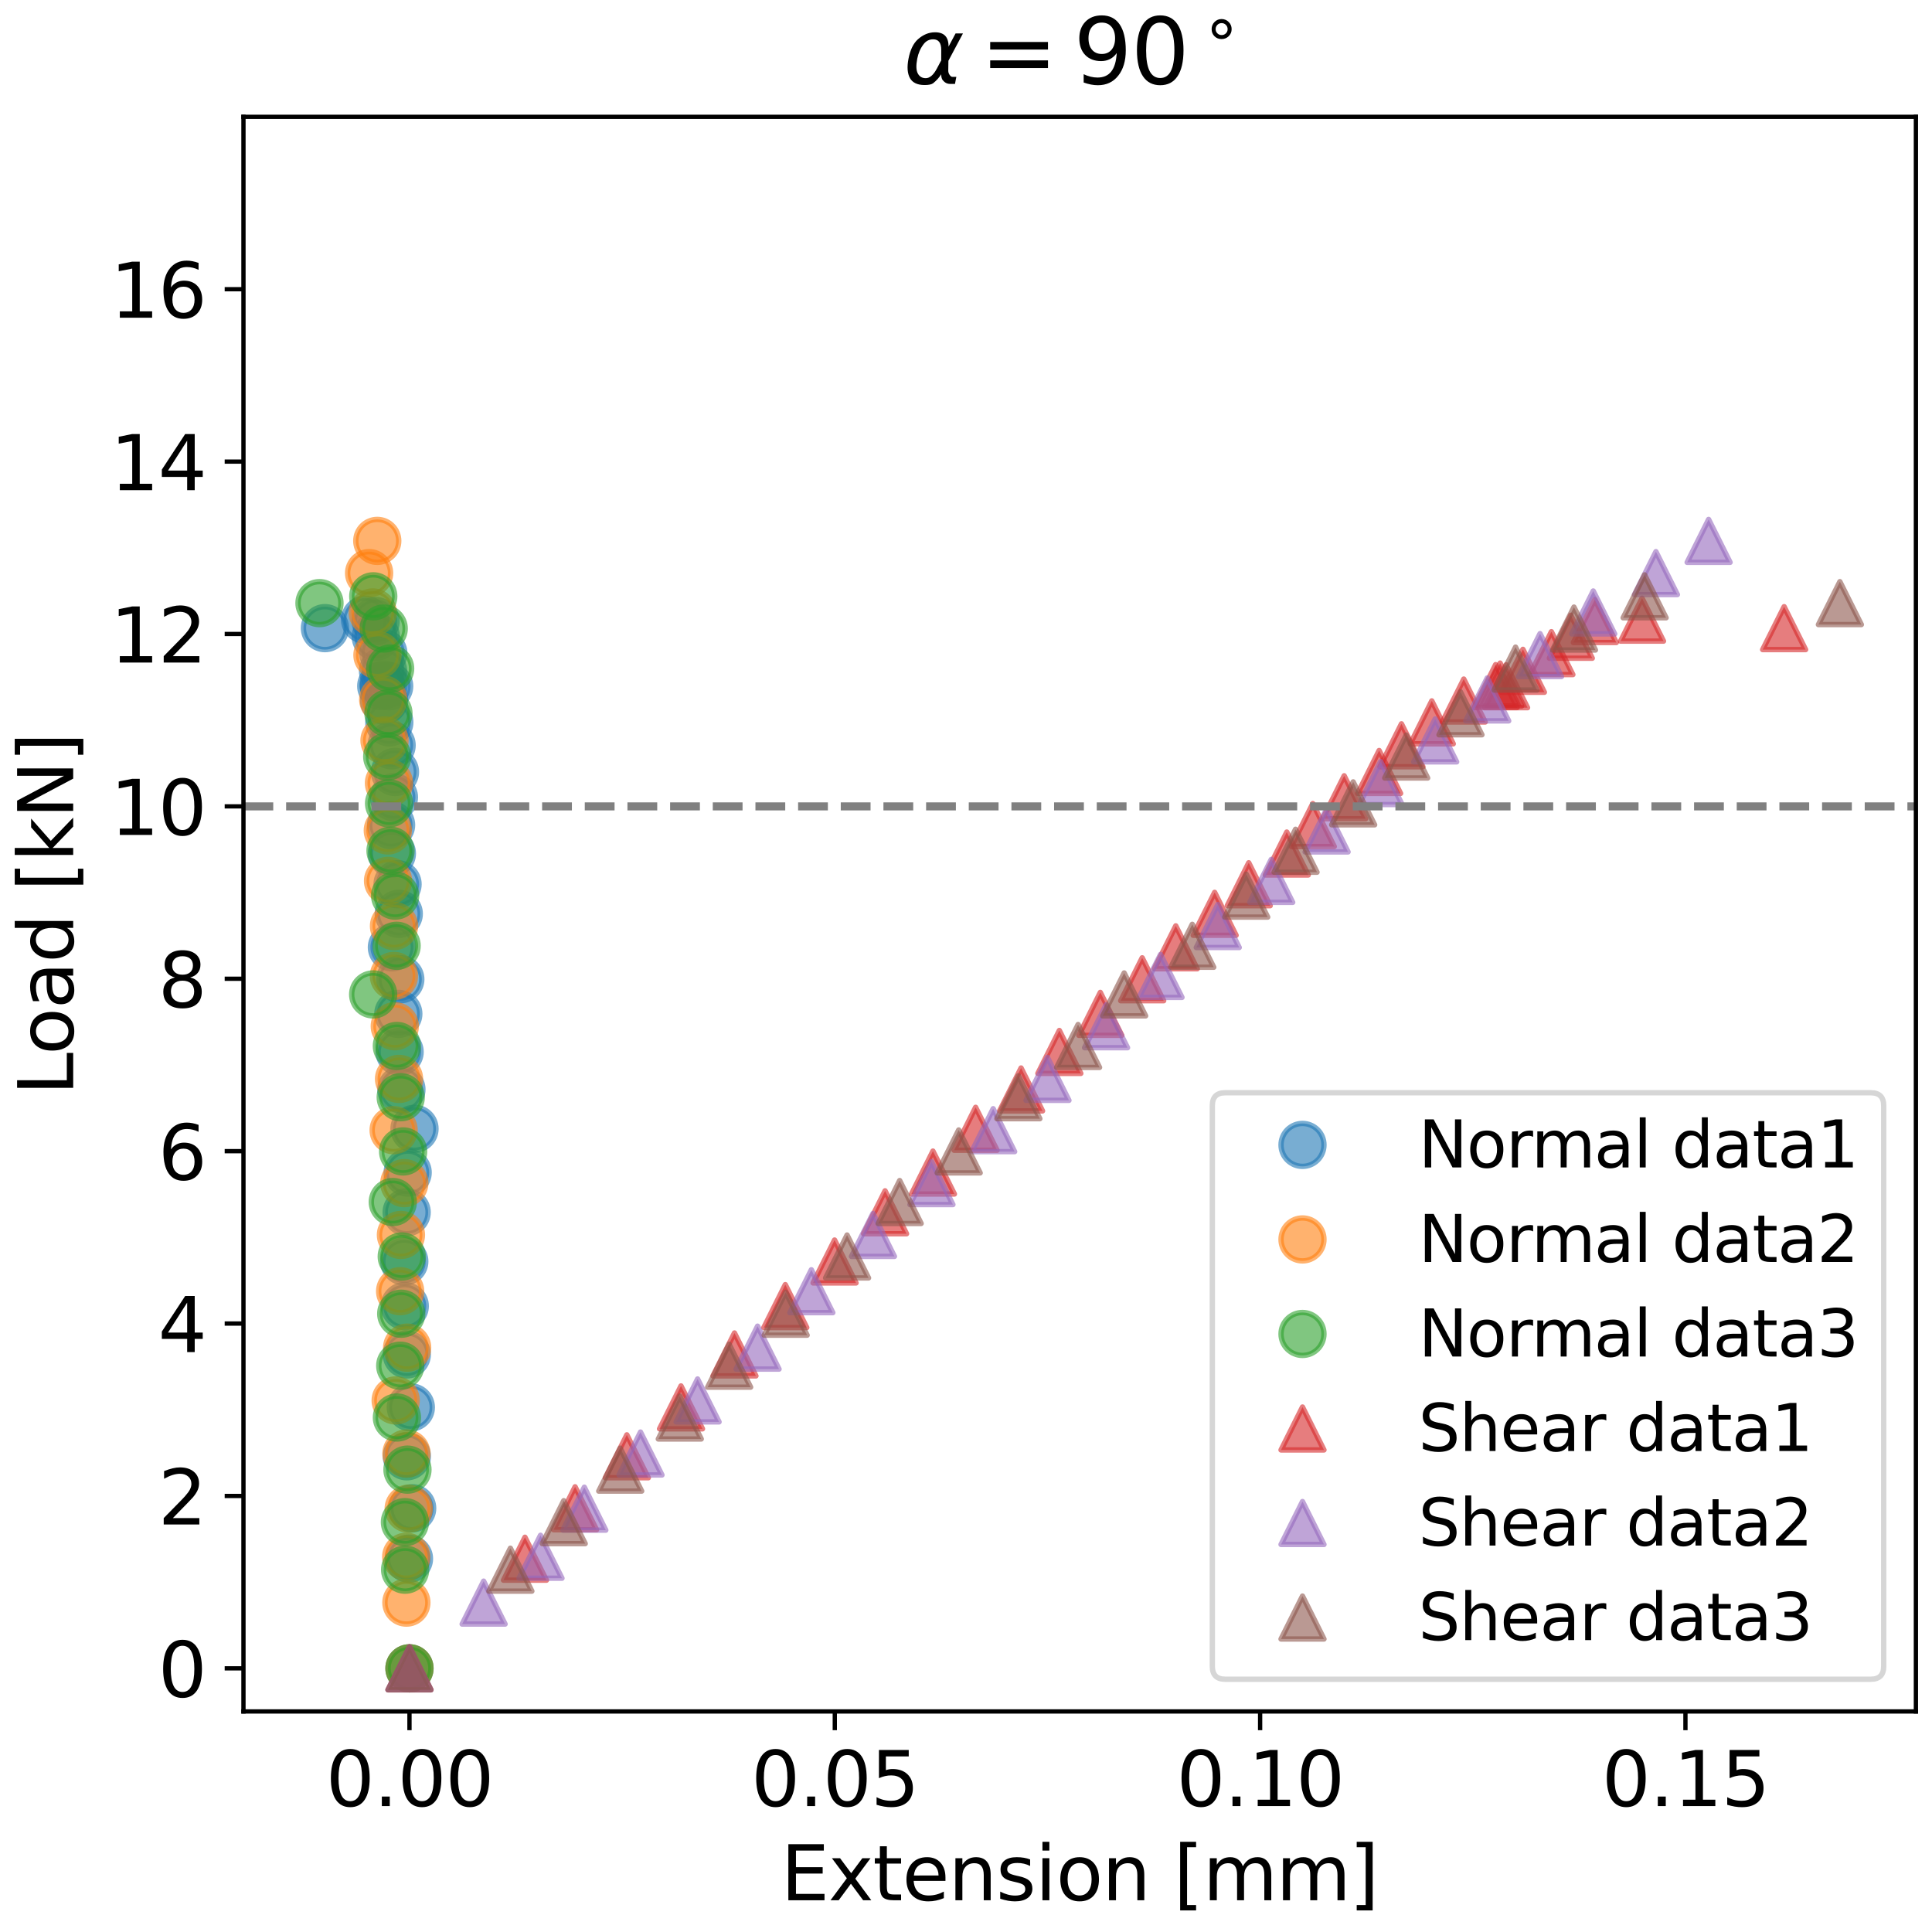 <?xml version="1.0" encoding="utf-8" standalone="no"?>
<!DOCTYPE svg PUBLIC "-//W3C//DTD SVG 1.1//EN"
  "http://www.w3.org/Graphics/SVG/1.1/DTD/svg11.dtd">
<svg xmlns:xlink="http://www.w3.org/1999/xlink" width="360pt" height="360pt" viewBox="0 0 360 360" xmlns="http://www.w3.org/2000/svg" version="1.1">
 <defs>
  <style type="text/css">*{stroke-linejoin: round; stroke-linecap: butt}</style>
 </defs>
 <g id="figure_1">
  <g id="patch_1">
   <path d="M 0 360 
L 360 360 
L 360 0 
L 0 0 
z
" style="fill: #ffffff"/>
  </g>
  <g id="axes_1">
   <g id="patch_2">
    <path d="M 45.365 318.901 
L 357 318.901 
L 357 21.766 
L 45.365 21.766 
z
" style="fill: #ffffff"/>
   </g>
   <g id="matplotlib.axis_1">
    <g id="xtick_1">
     <g id="line2d_1">
      <defs>
       <path id="md982a47e6c" d="M 0 0 
L 0 3.5 
" style="stroke: #000000; stroke-width: 0.8"/>
      </defs>
      <g>
       <use xlink:href="#md982a47e6c" x="76.299" y="318.901" style="stroke: #000000; stroke-width: 0.8"/>
      </g>
     </g>
     <g id="text_1">
      <!-- 0.00 -->
      <g transform="translate(60.713 336.539) scale(0.14 -0.14)">
       <defs>
        <path id="DejaVuSans-30" d="M 2034 4250 
Q 1547 4250 1301 3770 
Q 1056 3291 1056 2328 
Q 1056 1369 1301 889 
Q 1547 409 2034 409 
Q 2525 409 2770 889 
Q 3016 1369 3016 2328 
Q 3016 3291 2770 3770 
Q 2525 4250 2034 4250 
z
M 2034 4750 
Q 2819 4750 3233 4129 
Q 3647 3509 3647 2328 
Q 3647 1150 3233 529 
Q 2819 -91 2034 -91 
Q 1250 -91 836 529 
Q 422 1150 422 2328 
Q 422 3509 836 4129 
Q 1250 4750 2034 4750 
z
" transform="scale(0.016)"/>
        <path id="DejaVuSans-2e" d="M 684 794 
L 1344 794 
L 1344 0 
L 684 0 
L 684 794 
z
" transform="scale(0.016)"/>
       </defs>
       <use xlink:href="#DejaVuSans-30"/>
       <use xlink:href="#DejaVuSans-2e" x="63.623"/>
       <use xlink:href="#DejaVuSans-30" x="95.41"/>
       <use xlink:href="#DejaVuSans-30" x="159.033"/>
      </g>
     </g>
    </g>
    <g id="xtick_2">
     <g id="line2d_2">
      <g>
       <use xlink:href="#md982a47e6c" x="155.552" y="318.901" style="stroke: #000000; stroke-width: 0.8"/>
      </g>
     </g>
     <g id="text_2">
      <!-- 0.05 -->
      <g transform="translate(139.966 336.539) scale(0.14 -0.14)">
       <defs>
        <path id="DejaVuSans-35" d="M 691 4666 
L 3169 4666 
L 3169 4134 
L 1269 4134 
L 1269 2991 
Q 1406 3038 1543 3061 
Q 1681 3084 1819 3084 
Q 2600 3084 3056 2656 
Q 3513 2228 3513 1497 
Q 3513 744 3044 326 
Q 2575 -91 1722 -91 
Q 1428 -91 1123 -41 
Q 819 9 494 109 
L 494 744 
Q 775 591 1075 516 
Q 1375 441 1709 441 
Q 2250 441 2565 725 
Q 2881 1009 2881 1497 
Q 2881 1984 2565 2268 
Q 2250 2553 1709 2553 
Q 1456 2553 1204 2497 
Q 953 2441 691 2322 
L 691 4666 
z
" transform="scale(0.016)"/>
       </defs>
       <use xlink:href="#DejaVuSans-30"/>
       <use xlink:href="#DejaVuSans-2e" x="63.623"/>
       <use xlink:href="#DejaVuSans-30" x="95.41"/>
       <use xlink:href="#DejaVuSans-35" x="159.033"/>
      </g>
     </g>
    </g>
    <g id="xtick_3">
     <g id="line2d_3">
      <g>
       <use xlink:href="#md982a47e6c" x="234.805" y="318.901" style="stroke: #000000; stroke-width: 0.8"/>
      </g>
     </g>
     <g id="text_3">
      <!-- 0.10 -->
      <g transform="translate(219.219 336.539) scale(0.14 -0.14)">
       <defs>
        <path id="DejaVuSans-31" d="M 794 531 
L 1825 531 
L 1825 4091 
L 703 3866 
L 703 4441 
L 1819 4666 
L 2450 4666 
L 2450 531 
L 3481 531 
L 3481 0 
L 794 0 
L 794 531 
z
" transform="scale(0.016)"/>
       </defs>
       <use xlink:href="#DejaVuSans-30"/>
       <use xlink:href="#DejaVuSans-2e" x="63.623"/>
       <use xlink:href="#DejaVuSans-31" x="95.41"/>
       <use xlink:href="#DejaVuSans-30" x="159.033"/>
      </g>
     </g>
    </g>
    <g id="xtick_4">
     <g id="line2d_4">
      <g>
       <use xlink:href="#md982a47e6c" x="314.058" y="318.901" style="stroke: #000000; stroke-width: 0.8"/>
      </g>
     </g>
     <g id="text_4">
      <!-- 0.15 -->
      <g transform="translate(298.472 336.539) scale(0.14 -0.14)">
       <use xlink:href="#DejaVuSans-30"/>
       <use xlink:href="#DejaVuSans-2e" x="63.623"/>
       <use xlink:href="#DejaVuSans-31" x="95.41"/>
       <use xlink:href="#DejaVuSans-35" x="159.033"/>
      </g>
     </g>
    </g>
    <g id="text_5">
     <!-- Extension [mm] -->
     <g transform="translate(145.494 354.088) scale(0.14 -0.14)">
      <defs>
       <path id="DejaVuSans-45" d="M 628 4666 
L 3578 4666 
L 3578 4134 
L 1259 4134 
L 1259 2753 
L 3481 2753 
L 3481 2222 
L 1259 2222 
L 1259 531 
L 3634 531 
L 3634 0 
L 628 0 
L 628 4666 
z
" transform="scale(0.016)"/>
       <path id="DejaVuSans-78" d="M 3513 3500 
L 2247 1797 
L 3578 0 
L 2900 0 
L 1881 1375 
L 863 0 
L 184 0 
L 1544 1831 
L 300 3500 
L 978 3500 
L 1906 2253 
L 2834 3500 
L 3513 3500 
z
" transform="scale(0.016)"/>
       <path id="DejaVuSans-74" d="M 1172 4494 
L 1172 3500 
L 2356 3500 
L 2356 3053 
L 1172 3053 
L 1172 1153 
Q 1172 725 1289 603 
Q 1406 481 1766 481 
L 2356 481 
L 2356 0 
L 1766 0 
Q 1100 0 847 248 
Q 594 497 594 1153 
L 594 3053 
L 172 3053 
L 172 3500 
L 594 3500 
L 594 4494 
L 1172 4494 
z
" transform="scale(0.016)"/>
       <path id="DejaVuSans-65" d="M 3597 1894 
L 3597 1613 
L 953 1613 
Q 991 1019 1311 708 
Q 1631 397 2203 397 
Q 2534 397 2845 478 
Q 3156 559 3463 722 
L 3463 178 
Q 3153 47 2828 -22 
Q 2503 -91 2169 -91 
Q 1331 -91 842 396 
Q 353 884 353 1716 
Q 353 2575 817 3079 
Q 1281 3584 2069 3584 
Q 2775 3584 3186 3129 
Q 3597 2675 3597 1894 
z
M 3022 2063 
Q 3016 2534 2758 2815 
Q 2500 3097 2075 3097 
Q 1594 3097 1305 2825 
Q 1016 2553 972 2059 
L 3022 2063 
z
" transform="scale(0.016)"/>
       <path id="DejaVuSans-6e" d="M 3513 2113 
L 3513 0 
L 2938 0 
L 2938 2094 
Q 2938 2591 2744 2837 
Q 2550 3084 2163 3084 
Q 1697 3084 1428 2787 
Q 1159 2491 1159 1978 
L 1159 0 
L 581 0 
L 581 3500 
L 1159 3500 
L 1159 2956 
Q 1366 3272 1645 3428 
Q 1925 3584 2291 3584 
Q 2894 3584 3203 3211 
Q 3513 2838 3513 2113 
z
" transform="scale(0.016)"/>
       <path id="DejaVuSans-73" d="M 2834 3397 
L 2834 2853 
Q 2591 2978 2328 3040 
Q 2066 3103 1784 3103 
Q 1356 3103 1142 2972 
Q 928 2841 928 2578 
Q 928 2378 1081 2264 
Q 1234 2150 1697 2047 
L 1894 2003 
Q 2506 1872 2764 1633 
Q 3022 1394 3022 966 
Q 3022 478 2636 193 
Q 2250 -91 1575 -91 
Q 1294 -91 989 -36 
Q 684 19 347 128 
L 347 722 
Q 666 556 975 473 
Q 1284 391 1588 391 
Q 1994 391 2212 530 
Q 2431 669 2431 922 
Q 2431 1156 2273 1281 
Q 2116 1406 1581 1522 
L 1381 1569 
Q 847 1681 609 1914 
Q 372 2147 372 2553 
Q 372 3047 722 3315 
Q 1072 3584 1716 3584 
Q 2034 3584 2315 3537 
Q 2597 3491 2834 3397 
z
" transform="scale(0.016)"/>
       <path id="DejaVuSans-69" d="M 603 3500 
L 1178 3500 
L 1178 0 
L 603 0 
L 603 3500 
z
M 603 4863 
L 1178 4863 
L 1178 4134 
L 603 4134 
L 603 4863 
z
" transform="scale(0.016)"/>
       <path id="DejaVuSans-6f" d="M 1959 3097 
Q 1497 3097 1228 2736 
Q 959 2375 959 1747 
Q 959 1119 1226 758 
Q 1494 397 1959 397 
Q 2419 397 2687 759 
Q 2956 1122 2956 1747 
Q 2956 2369 2687 2733 
Q 2419 3097 1959 3097 
z
M 1959 3584 
Q 2709 3584 3137 3096 
Q 3566 2609 3566 1747 
Q 3566 888 3137 398 
Q 2709 -91 1959 -91 
Q 1206 -91 779 398 
Q 353 888 353 1747 
Q 353 2609 779 3096 
Q 1206 3584 1959 3584 
z
" transform="scale(0.016)"/>
       <path id="DejaVuSans-20" transform="scale(0.016)"/>
       <path id="DejaVuSans-5b" d="M 550 4863 
L 1875 4863 
L 1875 4416 
L 1125 4416 
L 1125 -397 
L 1875 -397 
L 1875 -844 
L 550 -844 
L 550 4863 
z
" transform="scale(0.016)"/>
       <path id="DejaVuSans-6d" d="M 3328 2828 
Q 3544 3216 3844 3400 
Q 4144 3584 4550 3584 
Q 5097 3584 5394 3201 
Q 5691 2819 5691 2113 
L 5691 0 
L 5113 0 
L 5113 2094 
Q 5113 2597 4934 2840 
Q 4756 3084 4391 3084 
Q 3944 3084 3684 2787 
Q 3425 2491 3425 1978 
L 3425 0 
L 2847 0 
L 2847 2094 
Q 2847 2600 2669 2842 
Q 2491 3084 2119 3084 
Q 1678 3084 1418 2786 
Q 1159 2488 1159 1978 
L 1159 0 
L 581 0 
L 581 3500 
L 1159 3500 
L 1159 2956 
Q 1356 3278 1631 3431 
Q 1906 3584 2284 3584 
Q 2666 3584 2933 3390 
Q 3200 3197 3328 2828 
z
" transform="scale(0.016)"/>
       <path id="DejaVuSans-5d" d="M 1947 4863 
L 1947 -844 
L 622 -844 
L 622 -397 
L 1369 -397 
L 1369 4416 
L 622 4416 
L 622 4863 
L 1947 4863 
z
" transform="scale(0.016)"/>
      </defs>
      <use xlink:href="#DejaVuSans-45"/>
      <use xlink:href="#DejaVuSans-78" x="63.184"/>
      <use xlink:href="#DejaVuSans-74" x="122.363"/>
      <use xlink:href="#DejaVuSans-65" x="161.572"/>
      <use xlink:href="#DejaVuSans-6e" x="223.096"/>
      <use xlink:href="#DejaVuSans-73" x="286.475"/>
      <use xlink:href="#DejaVuSans-69" x="338.574"/>
      <use xlink:href="#DejaVuSans-6f" x="366.357"/>
      <use xlink:href="#DejaVuSans-6e" x="427.539"/>
      <use xlink:href="#DejaVuSans-20" x="490.918"/>
      <use xlink:href="#DejaVuSans-5b" x="522.705"/>
      <use xlink:href="#DejaVuSans-6d" x="561.719"/>
      <use xlink:href="#DejaVuSans-6d" x="659.131"/>
      <use xlink:href="#DejaVuSans-5d" x="756.543"/>
     </g>
    </g>
   </g>
   <g id="matplotlib.axis_2">
    <g id="ytick_1">
     <g id="line2d_5">
      <defs>
       <path id="md0c8d54f9f" d="M 0 0 
L -3.5 0 
" style="stroke: #000000; stroke-width: 0.8"/>
      </defs>
      <g>
       <use xlink:href="#md0c8d54f9f" x="45.365" y="310.87" style="stroke: #000000; stroke-width: 0.8"/>
      </g>
     </g>
     <g id="text_6">
      <!-- 0 -->
      <g transform="translate(29.457 316.189) scale(0.14 -0.14)">
       <use xlink:href="#DejaVuSans-30"/>
      </g>
     </g>
    </g>
    <g id="ytick_2">
     <g id="line2d_6">
      <g>
       <use xlink:href="#md0c8d54f9f" x="45.365" y="278.748" style="stroke: #000000; stroke-width: 0.8"/>
      </g>
     </g>
     <g id="text_7">
      <!-- 2 -->
      <g transform="translate(29.457 284.066) scale(0.14 -0.14)">
       <defs>
        <path id="DejaVuSans-32" d="M 1228 531 
L 3431 531 
L 3431 0 
L 469 0 
L 469 531 
Q 828 903 1448 1529 
Q 2069 2156 2228 2338 
Q 2531 2678 2651 2914 
Q 2772 3150 2772 3378 
Q 2772 3750 2511 3984 
Q 2250 4219 1831 4219 
Q 1534 4219 1204 4116 
Q 875 4013 500 3803 
L 500 4441 
Q 881 4594 1212 4672 
Q 1544 4750 1819 4750 
Q 2544 4750 2975 4387 
Q 3406 4025 3406 3419 
Q 3406 3131 3298 2873 
Q 3191 2616 2906 2266 
Q 2828 2175 2409 1742 
Q 1991 1309 1228 531 
z
" transform="scale(0.016)"/>
       </defs>
       <use xlink:href="#DejaVuSans-32"/>
      </g>
     </g>
    </g>
    <g id="ytick_3">
     <g id="line2d_7">
      <g>
       <use xlink:href="#md0c8d54f9f" x="45.365" y="246.625" style="stroke: #000000; stroke-width: 0.8"/>
      </g>
     </g>
     <g id="text_8">
      <!-- 4 -->
      <g transform="translate(29.457 251.944) scale(0.14 -0.14)">
       <defs>
        <path id="DejaVuSans-34" d="M 2419 4116 
L 825 1625 
L 2419 1625 
L 2419 4116 
z
M 2253 4666 
L 3047 4666 
L 3047 1625 
L 3713 1625 
L 3713 1100 
L 3047 1100 
L 3047 0 
L 2419 0 
L 2419 1100 
L 313 1100 
L 313 1709 
L 2253 4666 
z
" transform="scale(0.016)"/>
       </defs>
       <use xlink:href="#DejaVuSans-34"/>
      </g>
     </g>
    </g>
    <g id="ytick_4">
     <g id="line2d_8">
      <g>
       <use xlink:href="#md0c8d54f9f" x="45.365" y="214.502" style="stroke: #000000; stroke-width: 0.8"/>
      </g>
     </g>
     <g id="text_9">
      <!-- 6 -->
      <g transform="translate(29.457 219.821) scale(0.14 -0.14)">
       <defs>
        <path id="DejaVuSans-36" d="M 2113 2584 
Q 1688 2584 1439 2293 
Q 1191 2003 1191 1497 
Q 1191 994 1439 701 
Q 1688 409 2113 409 
Q 2538 409 2786 701 
Q 3034 994 3034 1497 
Q 3034 2003 2786 2293 
Q 2538 2584 2113 2584 
z
M 3366 4563 
L 3366 3988 
Q 3128 4100 2886 4159 
Q 2644 4219 2406 4219 
Q 1781 4219 1451 3797 
Q 1122 3375 1075 2522 
Q 1259 2794 1537 2939 
Q 1816 3084 2150 3084 
Q 2853 3084 3261 2657 
Q 3669 2231 3669 1497 
Q 3669 778 3244 343 
Q 2819 -91 2113 -91 
Q 1303 -91 875 529 
Q 447 1150 447 2328 
Q 447 3434 972 4092 
Q 1497 4750 2381 4750 
Q 2619 4750 2861 4703 
Q 3103 4656 3366 4563 
z
" transform="scale(0.016)"/>
       </defs>
       <use xlink:href="#DejaVuSans-36"/>
      </g>
     </g>
    </g>
    <g id="ytick_5">
     <g id="line2d_9">
      <g>
       <use xlink:href="#md0c8d54f9f" x="45.365" y="182.379" style="stroke: #000000; stroke-width: 0.8"/>
      </g>
     </g>
     <g id="text_10">
      <!-- 8 -->
      <g transform="translate(29.457 187.698) scale(0.14 -0.14)">
       <defs>
        <path id="DejaVuSans-38" d="M 2034 2216 
Q 1584 2216 1326 1975 
Q 1069 1734 1069 1313 
Q 1069 891 1326 650 
Q 1584 409 2034 409 
Q 2484 409 2743 651 
Q 3003 894 3003 1313 
Q 3003 1734 2745 1975 
Q 2488 2216 2034 2216 
z
M 1403 2484 
Q 997 2584 770 2862 
Q 544 3141 544 3541 
Q 544 4100 942 4425 
Q 1341 4750 2034 4750 
Q 2731 4750 3128 4425 
Q 3525 4100 3525 3541 
Q 3525 3141 3298 2862 
Q 3072 2584 2669 2484 
Q 3125 2378 3379 2068 
Q 3634 1759 3634 1313 
Q 3634 634 3220 271 
Q 2806 -91 2034 -91 
Q 1263 -91 848 271 
Q 434 634 434 1313 
Q 434 1759 690 2068 
Q 947 2378 1403 2484 
z
M 1172 3481 
Q 1172 3119 1398 2916 
Q 1625 2713 2034 2713 
Q 2441 2713 2670 2916 
Q 2900 3119 2900 3481 
Q 2900 3844 2670 4047 
Q 2441 4250 2034 4250 
Q 1625 4250 1398 4047 
Q 1172 3844 1172 3481 
z
" transform="scale(0.016)"/>
       </defs>
       <use xlink:href="#DejaVuSans-38"/>
      </g>
     </g>
    </g>
    <g id="ytick_6">
     <g id="line2d_10">
      <g>
       <use xlink:href="#md0c8d54f9f" x="45.365" y="150.257" style="stroke: #000000; stroke-width: 0.8"/>
      </g>
     </g>
     <g id="text_11">
      <!-- 10 -->
      <g transform="translate(20.55 155.576) scale(0.14 -0.14)">
       <use xlink:href="#DejaVuSans-31"/>
       <use xlink:href="#DejaVuSans-30" x="63.623"/>
      </g>
     </g>
    </g>
    <g id="ytick_7">
     <g id="line2d_11">
      <g>
       <use xlink:href="#md0c8d54f9f" x="45.365" y="118.134" style="stroke: #000000; stroke-width: 0.8"/>
      </g>
     </g>
     <g id="text_12">
      <!-- 12 -->
      <g transform="translate(20.55 123.453) scale(0.14 -0.14)">
       <use xlink:href="#DejaVuSans-31"/>
       <use xlink:href="#DejaVuSans-32" x="63.623"/>
      </g>
     </g>
    </g>
    <g id="ytick_8">
     <g id="line2d_12">
      <g>
       <use xlink:href="#md0c8d54f9f" x="45.365" y="86.011" style="stroke: #000000; stroke-width: 0.8"/>
      </g>
     </g>
     <g id="text_13">
      <!-- 14 -->
      <g transform="translate(20.55 91.33) scale(0.14 -0.14)">
       <use xlink:href="#DejaVuSans-31"/>
       <use xlink:href="#DejaVuSans-34" x="63.623"/>
      </g>
     </g>
    </g>
    <g id="ytick_9">
     <g id="line2d_13">
      <g>
       <use xlink:href="#md0c8d54f9f" x="45.365" y="53.888" style="stroke: #000000; stroke-width: 0.8"/>
      </g>
     </g>
     <g id="text_14">
      <!-- 16 -->
      <g transform="translate(20.55 59.207) scale(0.14 -0.14)">
       <use xlink:href="#DejaVuSans-31"/>
       <use xlink:href="#DejaVuSans-36" x="63.623"/>
      </g>
     </g>
    </g>
    <g id="text_15">
     <!-- Load [kN] -->
     <g transform="translate(13.638 204.105) rotate(-90) scale(0.14 -0.14)">
      <defs>
       <path id="DejaVuSans-4c" d="M 628 4666 
L 1259 4666 
L 1259 531 
L 3531 531 
L 3531 0 
L 628 0 
L 628 4666 
z
" transform="scale(0.016)"/>
       <path id="DejaVuSans-61" d="M 2194 1759 
Q 1497 1759 1228 1600 
Q 959 1441 959 1056 
Q 959 750 1161 570 
Q 1363 391 1709 391 
Q 2188 391 2477 730 
Q 2766 1069 2766 1631 
L 2766 1759 
L 2194 1759 
z
M 3341 1997 
L 3341 0 
L 2766 0 
L 2766 531 
Q 2569 213 2275 61 
Q 1981 -91 1556 -91 
Q 1019 -91 701 211 
Q 384 513 384 1019 
Q 384 1609 779 1909 
Q 1175 2209 1959 2209 
L 2766 2209 
L 2766 2266 
Q 2766 2663 2505 2880 
Q 2244 3097 1772 3097 
Q 1472 3097 1187 3025 
Q 903 2953 641 2809 
L 641 3341 
Q 956 3463 1253 3523 
Q 1550 3584 1831 3584 
Q 2591 3584 2966 3190 
Q 3341 2797 3341 1997 
z
" transform="scale(0.016)"/>
       <path id="DejaVuSans-64" d="M 2906 2969 
L 2906 4863 
L 3481 4863 
L 3481 0 
L 2906 0 
L 2906 525 
Q 2725 213 2448 61 
Q 2172 -91 1784 -91 
Q 1150 -91 751 415 
Q 353 922 353 1747 
Q 353 2572 751 3078 
Q 1150 3584 1784 3584 
Q 2172 3584 2448 3432 
Q 2725 3281 2906 2969 
z
M 947 1747 
Q 947 1113 1208 752 
Q 1469 391 1925 391 
Q 2381 391 2643 752 
Q 2906 1113 2906 1747 
Q 2906 2381 2643 2742 
Q 2381 3103 1925 3103 
Q 1469 3103 1208 2742 
Q 947 2381 947 1747 
z
" transform="scale(0.016)"/>
       <path id="DejaVuSans-6b" d="M 581 4863 
L 1159 4863 
L 1159 1991 
L 2875 3500 
L 3609 3500 
L 1753 1863 
L 3688 0 
L 2938 0 
L 1159 1709 
L 1159 0 
L 581 0 
L 581 4863 
z
" transform="scale(0.016)"/>
       <path id="DejaVuSans-4e" d="M 628 4666 
L 1478 4666 
L 3547 763 
L 3547 4666 
L 4159 4666 
L 4159 0 
L 3309 0 
L 1241 3903 
L 1241 0 
L 628 0 
L 628 4666 
z
" transform="scale(0.016)"/>
      </defs>
      <use xlink:href="#DejaVuSans-4c"/>
      <use xlink:href="#DejaVuSans-6f" x="53.963"/>
      <use xlink:href="#DejaVuSans-61" x="115.145"/>
      <use xlink:href="#DejaVuSans-64" x="176.424"/>
      <use xlink:href="#DejaVuSans-20" x="239.9"/>
      <use xlink:href="#DejaVuSans-5b" x="271.688"/>
      <use xlink:href="#DejaVuSans-6b" x="310.701"/>
      <use xlink:href="#DejaVuSans-4e" x="368.611"/>
      <use xlink:href="#DejaVuSans-5d" x="443.416"/>
     </g>
    </g>
   </g>
   <g id="line2d_14">
    <defs>
     <path id="mf773787890" d="M 0 4 
C 1.061 4 2.078 3.579 2.828 2.828 
C 3.579 2.078 4 1.061 4 0 
C 4 -1.061 3.579 -2.078 2.828 -2.828 
C 2.078 -3.579 1.061 -4 0 -4 
C -1.061 -4 -2.078 -3.579 -2.828 -2.828 
C -3.579 -2.078 -4 -1.061 -4 0 
C -4 1.061 -3.579 2.078 -2.828 2.828 
C -2.078 3.579 -1.061 4 0 4 
z
" style="stroke: #1f77b4; stroke-opacity: 0.6"/>
    </defs>
    <g clip-path="url(#p83d0d2899f)">
     <use xlink:href="#mf773787890" x="76.299" y="310.87" style="fill: #1f77b4; fill-opacity: 0.6; stroke: #1f77b4; stroke-opacity: 0.6"/>
     <use xlink:href="#mf773787890" x="76.205" y="290.442" style="fill: #1f77b4; fill-opacity: 0.6; stroke: #1f77b4; stroke-opacity: 0.6"/>
     <use xlink:href="#mf773787890" x="76.801" y="281.043" style="fill: #1f77b4; fill-opacity: 0.6; stroke: #1f77b4; stroke-opacity: 0.6"/>
     <use xlink:href="#mf773787890" x="75.807" y="271.36" style="fill: #1f77b4; fill-opacity: 0.6; stroke: #1f77b4; stroke-opacity: 0.6"/>
     <use xlink:href="#mf773787890" x="76.553" y="262.246" style="fill: #1f77b4; fill-opacity: 0.6; stroke: #1f77b4; stroke-opacity: 0.6"/>
     <use xlink:href="#mf773787890" x="75.801" y="252.381" style="fill: #1f77b4; fill-opacity: 0.6; stroke: #1f77b4; stroke-opacity: 0.6"/>
     <use xlink:href="#mf773787890" x="75.423" y="243.371" style="fill: #1f77b4; fill-opacity: 0.6; stroke: #1f77b4; stroke-opacity: 0.6"/>
     <use xlink:href="#mf773787890" x="75.334" y="235.059" style="fill: #1f77b4; fill-opacity: 0.6; stroke: #1f77b4; stroke-opacity: 0.6"/>
     <use xlink:href="#mf773787890" x="75.775" y="225.894" style="fill: #1f77b4; fill-opacity: 0.6; stroke: #1f77b4; stroke-opacity: 0.6"/>
     <use xlink:href="#mf773787890" x="75.963" y="218.489" style="fill: #1f77b4; fill-opacity: 0.6; stroke: #1f77b4; stroke-opacity: 0.6"/>
     <use xlink:href="#mf773787890" x="77.236" y="210.333" style="fill: #1f77b4; fill-opacity: 0.6; stroke: #1f77b4; stroke-opacity: 0.6"/>
     <use xlink:href="#mf773787890" x="74.8" y="203.005" style="fill: #1f77b4; fill-opacity: 0.6; stroke: #1f77b4; stroke-opacity: 0.6"/>
     <use xlink:href="#mf773787890" x="74.463" y="196.015" style="fill: #1f77b4; fill-opacity: 0.6; stroke: #1f77b4; stroke-opacity: 0.6"/>
     <use xlink:href="#mf773787890" x="74.22" y="188.92" style="fill: #1f77b4; fill-opacity: 0.6; stroke: #1f77b4; stroke-opacity: 0.6"/>
     <use xlink:href="#mf773787890" x="74.593" y="182.473" style="fill: #1f77b4; fill-opacity: 0.6; stroke: #1f77b4; stroke-opacity: 0.6"/>
     <use xlink:href="#mf773787890" x="73.025" y="176.518" style="fill: #1f77b4; fill-opacity: 0.6; stroke: #1f77b4; stroke-opacity: 0.6"/>
     <use xlink:href="#mf773787890" x="74.306" y="170.278" style="fill: #1f77b4; fill-opacity: 0.6; stroke: #1f77b4; stroke-opacity: 0.6"/>
     <use xlink:href="#mf773787890" x="74.079" y="164.763" style="fill: #1f77b4; fill-opacity: 0.6; stroke: #1f77b4; stroke-opacity: 0.6"/>
     <use xlink:href="#mf773787890" x="73.021" y="159.041" style="fill: #1f77b4; fill-opacity: 0.6; stroke: #1f77b4; stroke-opacity: 0.6"/>
     <use xlink:href="#mf773787890" x="72.871" y="153.734" style="fill: #1f77b4; fill-opacity: 0.6; stroke: #1f77b4; stroke-opacity: 0.6"/>
     <use xlink:href="#mf773787890" x="73.401" y="148.555" style="fill: #1f77b4; fill-opacity: 0.6; stroke: #1f77b4; stroke-opacity: 0.6"/>
     <use xlink:href="#mf773787890" x="73.595" y="143.843" style="fill: #1f77b4; fill-opacity: 0.6; stroke: #1f77b4; stroke-opacity: 0.6"/>
     <use xlink:href="#mf773787890" x="72.971" y="138.872" style="fill: #1f77b4; fill-opacity: 0.6; stroke: #1f77b4; stroke-opacity: 0.6"/>
     <use xlink:href="#mf773787890" x="72.541" y="134.6" style="fill: #1f77b4; fill-opacity: 0.6; stroke: #1f77b4; stroke-opacity: 0.6"/>
     <use xlink:href="#mf773787890" x="71.571" y="130.535" style="fill: #1f77b4; fill-opacity: 0.6; stroke: #1f77b4; stroke-opacity: 0.6"/>
     <use xlink:href="#mf773787890" x="71.04" y="127.842" style="fill: #1f77b4; fill-opacity: 0.6; stroke: #1f77b4; stroke-opacity: 0.6"/>
     <use xlink:href="#mf773787890" x="71.485" y="127.557" style="fill: #1f77b4; fill-opacity: 0.6; stroke: #1f77b4; stroke-opacity: 0.6"/>
     <use xlink:href="#mf773787890" x="72.516" y="127.868" style="fill: #1f77b4; fill-opacity: 0.6; stroke: #1f77b4; stroke-opacity: 0.6"/>
     <use xlink:href="#mf773787890" x="71.37" y="124.994" style="fill: #1f77b4; fill-opacity: 0.6; stroke: #1f77b4; stroke-opacity: 0.6"/>
     <use xlink:href="#mf773787890" x="71.423" y="121.705" style="fill: #1f77b4; fill-opacity: 0.6; stroke: #1f77b4; stroke-opacity: 0.6"/>
     <use xlink:href="#mf773787890" x="70.025" y="118.65" style="fill: #1f77b4; fill-opacity: 0.6; stroke: #1f77b4; stroke-opacity: 0.6"/>
     <use xlink:href="#mf773787890" x="70.005" y="115.724" style="fill: #1f77b4; fill-opacity: 0.6; stroke: #1f77b4; stroke-opacity: 0.6"/>
     <use xlink:href="#mf773787890" x="68.023" y="115.466" style="fill: #1f77b4; fill-opacity: 0.6; stroke: #1f77b4; stroke-opacity: 0.6"/>
     <use xlink:href="#mf773787890" x="60.547" y="117.045" style="fill: #1f77b4; fill-opacity: 0.6; stroke: #1f77b4; stroke-opacity: 0.6"/>
    </g>
   </g>
   <g id="line2d_15">
    <defs>
     <path id="m9c58ee78b8" d="M 0 4 
C 1.061 4 2.078 3.579 2.828 2.828 
C 3.579 2.078 4 1.061 4 0 
C 4 -1.061 3.579 -2.078 2.828 -2.828 
C 2.078 -3.579 1.061 -4 0 -4 
C -1.061 -4 -2.078 -3.579 -2.828 -2.828 
C -3.579 -2.078 -4 -1.061 -4 0 
C -4 1.061 -3.579 2.078 -2.828 2.828 
C -2.078 3.579 -1.061 4 0 4 
z
" style="stroke: #ff7f0e; stroke-opacity: 0.6"/>
    </defs>
    <g clip-path="url(#p83d0d2899f)">
     <use xlink:href="#m9c58ee78b8" x="76.299" y="310.87" style="fill: #ff7f0e; fill-opacity: 0.6; stroke: #ff7f0e; stroke-opacity: 0.6"/>
     <use xlink:href="#m9c58ee78b8" x="75.723" y="298.624" style="fill: #ff7f0e; fill-opacity: 0.6; stroke: #ff7f0e; stroke-opacity: 0.6"/>
     <use xlink:href="#m9c58ee78b8" x="75.692" y="290.079" style="fill: #ff7f0e; fill-opacity: 0.6; stroke: #ff7f0e; stroke-opacity: 0.6"/>
     <use xlink:href="#m9c58ee78b8" x="76.152" y="281.121" style="fill: #ff7f0e; fill-opacity: 0.6; stroke: #ff7f0e; stroke-opacity: 0.6"/>
     <use xlink:href="#m9c58ee78b8" x="75.736" y="270.842" style="fill: #ff7f0e; fill-opacity: 0.6; stroke: #ff7f0e; stroke-opacity: 0.6"/>
     <use xlink:href="#m9c58ee78b8" x="73.729" y="260.951" style="fill: #ff7f0e; fill-opacity: 0.6; stroke: #ff7f0e; stroke-opacity: 0.6"/>
     <use xlink:href="#m9c58ee78b8" x="75.864" y="251.112" style="fill: #ff7f0e; fill-opacity: 0.6; stroke: #ff7f0e; stroke-opacity: 0.6"/>
     <use xlink:href="#m9c58ee78b8" x="74.558" y="240.6" style="fill: #ff7f0e; fill-opacity: 0.6; stroke: #ff7f0e; stroke-opacity: 0.6"/>
     <use xlink:href="#m9c58ee78b8" x="74.709" y="230.114" style="fill: #ff7f0e; fill-opacity: 0.6; stroke: #ff7f0e; stroke-opacity: 0.6"/>
     <use xlink:href="#m9c58ee78b8" x="75.337" y="220.457" style="fill: #ff7f0e; fill-opacity: 0.6; stroke: #ff7f0e; stroke-opacity: 0.6"/>
     <use xlink:href="#m9c58ee78b8" x="73.346" y="210.592" style="fill: #ff7f0e; fill-opacity: 0.6; stroke: #ff7f0e; stroke-opacity: 0.6"/>
     <use xlink:href="#m9c58ee78b8" x="74.355" y="201.038" style="fill: #ff7f0e; fill-opacity: 0.6; stroke: #ff7f0e; stroke-opacity: 0.6"/>
     <use xlink:href="#m9c58ee78b8" x="73.562" y="191.225" style="fill: #ff7f0e; fill-opacity: 0.6; stroke: #ff7f0e; stroke-opacity: 0.6"/>
     <use xlink:href="#m9c58ee78b8" x="73.399" y="181.852" style="fill: #ff7f0e; fill-opacity: 0.6; stroke: #ff7f0e; stroke-opacity: 0.6"/>
     <use xlink:href="#m9c58ee78b8" x="73.416" y="172.557" style="fill: #ff7f0e; fill-opacity: 0.6; stroke: #ff7f0e; stroke-opacity: 0.6"/>
     <use xlink:href="#m9c58ee78b8" x="72.305" y="164.142" style="fill: #ff7f0e; fill-opacity: 0.6; stroke: #ff7f0e; stroke-opacity: 0.6"/>
     <use xlink:href="#m9c58ee78b8" x="72.262" y="154.743" style="fill: #ff7f0e; fill-opacity: 0.6; stroke: #ff7f0e; stroke-opacity: 0.6"/>
     <use xlink:href="#m9c58ee78b8" x="72.474" y="145.914" style="fill: #ff7f0e; fill-opacity: 0.6; stroke: #ff7f0e; stroke-opacity: 0.6"/>
     <use xlink:href="#m9c58ee78b8" x="71.646" y="137.965" style="fill: #ff7f0e; fill-opacity: 0.6; stroke: #ff7f0e; stroke-opacity: 0.6"/>
     <use xlink:href="#m9c58ee78b8" x="71.402" y="130.327" style="fill: #ff7f0e; fill-opacity: 0.6; stroke: #ff7f0e; stroke-opacity: 0.6"/>
     <use xlink:href="#m9c58ee78b8" x="70.331" y="122.068" style="fill: #ff7f0e; fill-opacity: 0.6; stroke: #ff7f0e; stroke-opacity: 0.6"/>
     <use xlink:href="#m9c58ee78b8" x="69.458" y="114.119" style="fill: #ff7f0e; fill-opacity: 0.6; stroke: #ff7f0e; stroke-opacity: 0.6"/>
     <use xlink:href="#m9c58ee78b8" x="68.776" y="106.792" style="fill: #ff7f0e; fill-opacity: 0.6; stroke: #ff7f0e; stroke-opacity: 0.6"/>
     <use xlink:href="#m9c58ee78b8" x="70.299" y="100.785" style="fill: #ff7f0e; fill-opacity: 0.6; stroke: #ff7f0e; stroke-opacity: 0.6"/>
    </g>
   </g>
   <g id="line2d_16">
    <defs>
     <path id="m27dc825589" d="M 0 4 
C 1.061 4 2.078 3.579 2.828 2.828 
C 3.579 2.078 4 1.061 4 0 
C 4 -1.061 3.579 -2.078 2.828 -2.828 
C 2.078 -3.579 1.061 -4 0 -4 
C -1.061 -4 -2.078 -3.579 -2.828 -2.828 
C -3.579 -2.078 -4 -1.061 -4 0 
C -4 1.061 -3.579 2.078 -2.828 2.828 
C -2.078 3.579 -1.061 4 0 4 
z
" style="stroke: #2ca02c; stroke-opacity: 0.6"/>
    </defs>
    <g clip-path="url(#p83d0d2899f)">
     <use xlink:href="#m27dc825589" x="76.299" y="310.87" style="fill: #2ca02c; fill-opacity: 0.6; stroke: #2ca02c; stroke-opacity: 0.6"/>
     <use xlink:href="#m27dc825589" x="75.488" y="292.487" style="fill: #2ca02c; fill-opacity: 0.6; stroke: #2ca02c; stroke-opacity: 0.6"/>
     <use xlink:href="#m27dc825589" x="75.451" y="283.632" style="fill: #2ca02c; fill-opacity: 0.6; stroke: #2ca02c; stroke-opacity: 0.6"/>
     <use xlink:href="#m27dc825589" x="75.925" y="273.845" style="fill: #2ca02c; fill-opacity: 0.6; stroke: #2ca02c; stroke-opacity: 0.6"/>
     <use xlink:href="#m27dc825589" x="73.958" y="264.136" style="fill: #2ca02c; fill-opacity: 0.6; stroke: #2ca02c; stroke-opacity: 0.6"/>
     <use xlink:href="#m27dc825589" x="74.579" y="254.478" style="fill: #2ca02c; fill-opacity: 0.6; stroke: #2ca02c; stroke-opacity: 0.6"/>
     <use xlink:href="#m27dc825589" x="74.762" y="244.795" style="fill: #2ca02c; fill-opacity: 0.6; stroke: #2ca02c; stroke-opacity: 0.6"/>
     <use xlink:href="#m27dc825589" x="74.859" y="234.127" style="fill: #2ca02c; fill-opacity: 0.6; stroke: #2ca02c; stroke-opacity: 0.6"/>
     <use xlink:href="#m27dc825589" x="73.189" y="223.978" style="fill: #2ca02c; fill-opacity: 0.6; stroke: #2ca02c; stroke-opacity: 0.6"/>
     <use xlink:href="#m27dc825589" x="75.114" y="214.553" style="fill: #2ca02c; fill-opacity: 0.6; stroke: #2ca02c; stroke-opacity: 0.6"/>
     <use xlink:href="#m27dc825589" x="74.669" y="204.455" style="fill: #2ca02c; fill-opacity: 0.6; stroke: #2ca02c; stroke-opacity: 0.6"/>
     <use xlink:href="#m27dc825589" x="73.952" y="194.901" style="fill: #2ca02c; fill-opacity: 0.6; stroke: #2ca02c; stroke-opacity: 0.6"/>
     <use xlink:href="#m27dc825589" x="69.531" y="185.296" style="fill: #2ca02c; fill-opacity: 0.6; stroke: #2ca02c; stroke-opacity: 0.6"/>
     <use xlink:href="#m27dc825589" x="73.905" y="176.233" style="fill: #2ca02c; fill-opacity: 0.6; stroke: #2ca02c; stroke-opacity: 0.6"/>
     <use xlink:href="#m27dc825589" x="73.625" y="166.887" style="fill: #2ca02c; fill-opacity: 0.6; stroke: #2ca02c; stroke-opacity: 0.6"/>
     <use xlink:href="#m27dc825589" x="72.766" y="158.524" style="fill: #2ca02c; fill-opacity: 0.6; stroke: #2ca02c; stroke-opacity: 0.6"/>
     <use xlink:href="#m27dc825589" x="72.499" y="149.694" style="fill: #2ca02c; fill-opacity: 0.6; stroke: #2ca02c; stroke-opacity: 0.6"/>
     <use xlink:href="#m27dc825589" x="72.155" y="140.969" style="fill: #2ca02c; fill-opacity: 0.6; stroke: #2ca02c; stroke-opacity: 0.6"/>
     <use xlink:href="#m27dc825589" x="72.381" y="132.917" style="fill: #2ca02c; fill-opacity: 0.6; stroke: #2ca02c; stroke-opacity: 0.6"/>
     <use xlink:href="#m27dc825589" x="72.697" y="124.579" style="fill: #2ca02c; fill-opacity: 0.6; stroke: #2ca02c; stroke-opacity: 0.6"/>
     <use xlink:href="#m27dc825589" x="71.499" y="117.123" style="fill: #2ca02c; fill-opacity: 0.6; stroke: #2ca02c; stroke-opacity: 0.6"/>
     <use xlink:href="#m27dc825589" x="69.551" y="111.116" style="fill: #2ca02c; fill-opacity: 0.6; stroke: #2ca02c; stroke-opacity: 0.6"/>
     <use xlink:href="#m27dc825589" x="59.53" y="112.384" style="fill: #2ca02c; fill-opacity: 0.6; stroke: #2ca02c; stroke-opacity: 0.6"/>
    </g>
   </g>
   <g id="line2d_17">
    <defs>
     <path id="m6996cac78d" d="M 0 -4 
L -4 4 
L 4 4 
z
" style="stroke: #d62728; stroke-opacity: 0.6; stroke-linejoin: miter"/>
    </defs>
    <g clip-path="url(#p83d0d2899f)">
     <use xlink:href="#m6996cac78d" x="76.299" y="310.87" style="fill: #d62728; fill-opacity: 0.6; stroke: #d62728; stroke-opacity: 0.6; stroke-linejoin: miter"/>
     <use xlink:href="#m6996cac78d" x="97.819" y="290.442" style="fill: #d62728; fill-opacity: 0.6; stroke: #d62728; stroke-opacity: 0.6; stroke-linejoin: miter"/>
     <use xlink:href="#m6996cac78d" x="107.159" y="281.043" style="fill: #d62728; fill-opacity: 0.6; stroke: #d62728; stroke-opacity: 0.6; stroke-linejoin: miter"/>
     <use xlink:href="#m6996cac78d" x="116.805" y="271.36" style="fill: #d62728; fill-opacity: 0.6; stroke: #d62728; stroke-opacity: 0.6; stroke-linejoin: miter"/>
     <use xlink:href="#m6996cac78d" x="126.896" y="262.246" style="fill: #d62728; fill-opacity: 0.6; stroke: #d62728; stroke-opacity: 0.6; stroke-linejoin: miter"/>
     <use xlink:href="#m6996cac78d" x="136.857" y="252.381" style="fill: #d62728; fill-opacity: 0.6; stroke: #d62728; stroke-opacity: 0.6; stroke-linejoin: miter"/>
     <use xlink:href="#m6996cac78d" x="146.328" y="243.371" style="fill: #d62728; fill-opacity: 0.6; stroke: #d62728; stroke-opacity: 0.6; stroke-linejoin: miter"/>
     <use xlink:href="#m6996cac78d" x="155.511" y="235.059" style="fill: #d62728; fill-opacity: 0.6; stroke: #d62728; stroke-opacity: 0.6; stroke-linejoin: miter"/>
     <use xlink:href="#m6996cac78d" x="164.921" y="225.894" style="fill: #d62728; fill-opacity: 0.6; stroke: #d62728; stroke-opacity: 0.6; stroke-linejoin: miter"/>
     <use xlink:href="#m6996cac78d" x="173.839" y="218.489" style="fill: #d62728; fill-opacity: 0.6; stroke: #d62728; stroke-opacity: 0.6; stroke-linejoin: miter"/>
     <use xlink:href="#m6996cac78d" x="181.792" y="210.333" style="fill: #d62728; fill-opacity: 0.6; stroke: #d62728; stroke-opacity: 0.6; stroke-linejoin: miter"/>
     <use xlink:href="#m6996cac78d" x="190.261" y="203.005" style="fill: #d62728; fill-opacity: 0.6; stroke: #d62728; stroke-opacity: 0.6; stroke-linejoin: miter"/>
     <use xlink:href="#m6996cac78d" x="197.394" y="196.015" style="fill: #d62728; fill-opacity: 0.6; stroke: #d62728; stroke-opacity: 0.6; stroke-linejoin: miter"/>
     <use xlink:href="#m6996cac78d" x="205.026" y="188.92" style="fill: #d62728; fill-opacity: 0.6; stroke: #d62728; stroke-opacity: 0.6; stroke-linejoin: miter"/>
     <use xlink:href="#m6996cac78d" x="212.832" y="182.473" style="fill: #d62728; fill-opacity: 0.6; stroke: #d62728; stroke-opacity: 0.6; stroke-linejoin: miter"/>
     <use xlink:href="#m6996cac78d" x="219.089" y="176.518" style="fill: #d62728; fill-opacity: 0.6; stroke: #d62728; stroke-opacity: 0.6; stroke-linejoin: miter"/>
     <use xlink:href="#m6996cac78d" x="226.332" y="170.278" style="fill: #d62728; fill-opacity: 0.6; stroke: #d62728; stroke-opacity: 0.6; stroke-linejoin: miter"/>
     <use xlink:href="#m6996cac78d" x="232.683" y="164.763" style="fill: #d62728; fill-opacity: 0.6; stroke: #d62728; stroke-opacity: 0.6; stroke-linejoin: miter"/>
     <use xlink:href="#m6996cac78d" x="239.774" y="159.041" style="fill: #d62728; fill-opacity: 0.6; stroke: #d62728; stroke-opacity: 0.6; stroke-linejoin: miter"/>
     <use xlink:href="#m6996cac78d" x="244.621" y="153.734" style="fill: #d62728; fill-opacity: 0.6; stroke: #d62728; stroke-opacity: 0.6; stroke-linejoin: miter"/>
     <use xlink:href="#m6996cac78d" x="250.468" y="148.555" style="fill: #d62728; fill-opacity: 0.6; stroke: #d62728; stroke-opacity: 0.6; stroke-linejoin: miter"/>
     <use xlink:href="#m6996cac78d" x="256.981" y="143.843" style="fill: #d62728; fill-opacity: 0.6; stroke: #d62728; stroke-opacity: 0.6; stroke-linejoin: miter"/>
     <use xlink:href="#m6996cac78d" x="261.141" y="138.872" style="fill: #d62728; fill-opacity: 0.6; stroke: #d62728; stroke-opacity: 0.6; stroke-linejoin: miter"/>
     <use xlink:href="#m6996cac78d" x="266.793" y="134.6" style="fill: #d62728; fill-opacity: 0.6; stroke: #d62728; stroke-opacity: 0.6; stroke-linejoin: miter"/>
     <use xlink:href="#m6996cac78d" x="272.752" y="130.535" style="fill: #d62728; fill-opacity: 0.6; stroke: #d62728; stroke-opacity: 0.6; stroke-linejoin: miter"/>
     <use xlink:href="#m6996cac78d" x="278.689" y="127.842" style="fill: #d62728; fill-opacity: 0.6; stroke: #d62728; stroke-opacity: 0.6; stroke-linejoin: miter"/>
     <use xlink:href="#m6996cac78d" x="279.526" y="127.557" style="fill: #d62728; fill-opacity: 0.6; stroke: #d62728; stroke-opacity: 0.6; stroke-linejoin: miter"/>
     <use xlink:href="#m6996cac78d" x="280.635" y="127.868" style="fill: #d62728; fill-opacity: 0.6; stroke: #d62728; stroke-opacity: 0.6; stroke-linejoin: miter"/>
     <use xlink:href="#m6996cac78d" x="283.774" y="124.994" style="fill: #d62728; fill-opacity: 0.6; stroke: #d62728; stroke-opacity: 0.6; stroke-linejoin: miter"/>
     <use xlink:href="#m6996cac78d" x="289.08" y="121.705" style="fill: #d62728; fill-opacity: 0.6; stroke: #d62728; stroke-opacity: 0.6; stroke-linejoin: miter"/>
     <use xlink:href="#m6996cac78d" x="292.697" y="118.65" style="fill: #d62728; fill-opacity: 0.6; stroke: #d62728; stroke-opacity: 0.6; stroke-linejoin: miter"/>
     <use xlink:href="#m6996cac78d" x="297.177" y="115.724" style="fill: #d62728; fill-opacity: 0.6; stroke: #d62728; stroke-opacity: 0.6; stroke-linejoin: miter"/>
     <use xlink:href="#m6996cac78d" x="305.971" y="115.466" style="fill: #d62728; fill-opacity: 0.6; stroke: #d62728; stroke-opacity: 0.6; stroke-linejoin: miter"/>
     <use xlink:href="#m6996cac78d" x="332.447" y="117.045" style="fill: #d62728; fill-opacity: 0.6; stroke: #d62728; stroke-opacity: 0.6; stroke-linejoin: miter"/>
    </g>
   </g>
   <g id="line2d_18">
    <defs>
     <path id="m6b4d7a0d27" d="M 0 -4 
L -4 4 
L 4 4 
z
" style="stroke: #9467bd; stroke-opacity: 0.6; stroke-linejoin: miter"/>
    </defs>
    <g clip-path="url(#p83d0d2899f)">
     <use xlink:href="#m6b4d7a0d27" x="76.299" y="310.87" style="fill: #9467bd; fill-opacity: 0.6; stroke: #9467bd; stroke-opacity: 0.6; stroke-linejoin: miter"/>
     <use xlink:href="#m6b4d7a0d27" x="90.117" y="298.624" style="fill: #9467bd; fill-opacity: 0.6; stroke: #9467bd; stroke-opacity: 0.6; stroke-linejoin: miter"/>
     <use xlink:href="#m6b4d7a0d27" x="100.716" y="290.079" style="fill: #9467bd; fill-opacity: 0.6; stroke: #9467bd; stroke-opacity: 0.6; stroke-linejoin: miter"/>
     <use xlink:href="#m6b4d7a0d27" x="108.88" y="281.121" style="fill: #9467bd; fill-opacity: 0.6; stroke: #9467bd; stroke-opacity: 0.6; stroke-linejoin: miter"/>
     <use xlink:href="#m6b4d7a0d27" x="119.346" y="270.842" style="fill: #9467bd; fill-opacity: 0.6; stroke: #9467bd; stroke-opacity: 0.6; stroke-linejoin: miter"/>
     <use xlink:href="#m6b4d7a0d27" x="129.985" y="260.951" style="fill: #9467bd; fill-opacity: 0.6; stroke: #9467bd; stroke-opacity: 0.6; stroke-linejoin: miter"/>
     <use xlink:href="#m6b4d7a0d27" x="141.162" y="251.112" style="fill: #9467bd; fill-opacity: 0.6; stroke: #9467bd; stroke-opacity: 0.6; stroke-linejoin: miter"/>
     <use xlink:href="#m6b4d7a0d27" x="151.183" y="240.6" style="fill: #9467bd; fill-opacity: 0.6; stroke: #9467bd; stroke-opacity: 0.6; stroke-linejoin: miter"/>
     <use xlink:href="#m6b4d7a0d27" x="162.665" y="230.114" style="fill: #9467bd; fill-opacity: 0.6; stroke: #9467bd; stroke-opacity: 0.6; stroke-linejoin: miter"/>
     <use xlink:href="#m6b4d7a0d27" x="173.561" y="220.457" style="fill: #9467bd; fill-opacity: 0.6; stroke: #9467bd; stroke-opacity: 0.6; stroke-linejoin: miter"/>
     <use xlink:href="#m6b4d7a0d27" x="185.062" y="210.592" style="fill: #9467bd; fill-opacity: 0.6; stroke: #9467bd; stroke-opacity: 0.6; stroke-linejoin: miter"/>
     <use xlink:href="#m6b4d7a0d27" x="195.183" y="201.038" style="fill: #9467bd; fill-opacity: 0.6; stroke: #9467bd; stroke-opacity: 0.6; stroke-linejoin: miter"/>
     <use xlink:href="#m6b4d7a0d27" x="206.099" y="191.225" style="fill: #9467bd; fill-opacity: 0.6; stroke: #9467bd; stroke-opacity: 0.6; stroke-linejoin: miter"/>
     <use xlink:href="#m6b4d7a0d27" x="216.246" y="181.852" style="fill: #9467bd; fill-opacity: 0.6; stroke: #9467bd; stroke-opacity: 0.6; stroke-linejoin: miter"/>
     <use xlink:href="#m6b4d7a0d27" x="226.913" y="172.557" style="fill: #9467bd; fill-opacity: 0.6; stroke: #9467bd; stroke-opacity: 0.6; stroke-linejoin: miter"/>
     <use xlink:href="#m6b4d7a0d27" x="236.875" y="164.142" style="fill: #9467bd; fill-opacity: 0.6; stroke: #9467bd; stroke-opacity: 0.6; stroke-linejoin: miter"/>
     <use xlink:href="#m6b4d7a0d27" x="247.194" y="154.743" style="fill: #9467bd; fill-opacity: 0.6; stroke: #9467bd; stroke-opacity: 0.6; stroke-linejoin: miter"/>
     <use xlink:href="#m6b4d7a0d27" x="257.265" y="145.914" style="fill: #9467bd; fill-opacity: 0.6; stroke: #9467bd; stroke-opacity: 0.6; stroke-linejoin: miter"/>
     <use xlink:href="#m6b4d7a0d27" x="267.426" y="137.965" style="fill: #9467bd; fill-opacity: 0.6; stroke: #9467bd; stroke-opacity: 0.6; stroke-linejoin: miter"/>
     <use xlink:href="#m6b4d7a0d27" x="277.123" y="130.327" style="fill: #9467bd; fill-opacity: 0.6; stroke: #9467bd; stroke-opacity: 0.6; stroke-linejoin: miter"/>
     <use xlink:href="#m6b4d7a0d27" x="286.962" y="122.068" style="fill: #9467bd; fill-opacity: 0.6; stroke: #9467bd; stroke-opacity: 0.6; stroke-linejoin: miter"/>
     <use xlink:href="#m6b4d7a0d27" x="296.876" y="114.119" style="fill: #9467bd; fill-opacity: 0.6; stroke: #9467bd; stroke-opacity: 0.6; stroke-linejoin: miter"/>
     <use xlink:href="#m6b4d7a0d27" x="308.558" y="106.792" style="fill: #9467bd; fill-opacity: 0.6; stroke: #9467bd; stroke-opacity: 0.6; stroke-linejoin: miter"/>
     <use xlink:href="#m6b4d7a0d27" x="318.376" y="100.785" style="fill: #9467bd; fill-opacity: 0.6; stroke: #9467bd; stroke-opacity: 0.6; stroke-linejoin: miter"/>
    </g>
   </g>
   <g id="line2d_19">
    <defs>
     <path id="mf4b1c3f6f0" d="M 0 -4 
L -4 4 
L 4 4 
z
" style="stroke: #8c564b; stroke-opacity: 0.6; stroke-linejoin: miter"/>
    </defs>
    <g clip-path="url(#p83d0d2899f)">
     <use xlink:href="#mf4b1c3f6f0" x="76.299" y="310.87" style="fill: #8c564b; fill-opacity: 0.6; stroke: #8c564b; stroke-opacity: 0.6; stroke-linejoin: miter"/>
     <use xlink:href="#mf4b1c3f6f0" x="95.104" y="292.487" style="fill: #8c564b; fill-opacity: 0.6; stroke: #8c564b; stroke-opacity: 0.6; stroke-linejoin: miter"/>
     <use xlink:href="#mf4b1c3f6f0" x="105.045" y="283.632" style="fill: #8c564b; fill-opacity: 0.6; stroke: #8c564b; stroke-opacity: 0.6; stroke-linejoin: miter"/>
     <use xlink:href="#mf4b1c3f6f0" x="115.567" y="273.845" style="fill: #8c564b; fill-opacity: 0.6; stroke: #8c564b; stroke-opacity: 0.6; stroke-linejoin: miter"/>
     <use xlink:href="#mf4b1c3f6f0" x="126.666" y="264.136" style="fill: #8c564b; fill-opacity: 0.6; stroke: #8c564b; stroke-opacity: 0.6; stroke-linejoin: miter"/>
     <use xlink:href="#mf4b1c3f6f0" x="135.866" y="254.478" style="fill: #8c564b; fill-opacity: 0.6; stroke: #8c564b; stroke-opacity: 0.6; stroke-linejoin: miter"/>
     <use xlink:href="#mf4b1c3f6f0" x="146.398" y="244.795" style="fill: #8c564b; fill-opacity: 0.6; stroke: #8c564b; stroke-opacity: 0.6; stroke-linejoin: miter"/>
     <use xlink:href="#mf4b1c3f6f0" x="157.839" y="234.127" style="fill: #8c564b; fill-opacity: 0.6; stroke: #8c564b; stroke-opacity: 0.6; stroke-linejoin: miter"/>
     <use xlink:href="#mf4b1c3f6f0" x="167.641" y="223.978" style="fill: #8c564b; fill-opacity: 0.6; stroke: #8c564b; stroke-opacity: 0.6; stroke-linejoin: miter"/>
     <use xlink:href="#mf4b1c3f6f0" x="178.64" y="214.553" style="fill: #8c564b; fill-opacity: 0.6; stroke: #8c564b; stroke-opacity: 0.6; stroke-linejoin: miter"/>
     <use xlink:href="#mf4b1c3f6f0" x="189.761" y="204.455" style="fill: #8c564b; fill-opacity: 0.6; stroke: #8c564b; stroke-opacity: 0.6; stroke-linejoin: miter"/>
     <use xlink:href="#mf4b1c3f6f0" x="200.885" y="194.901" style="fill: #8c564b; fill-opacity: 0.6; stroke: #8c564b; stroke-opacity: 0.6; stroke-linejoin: miter"/>
     <use xlink:href="#mf4b1c3f6f0" x="209.472" y="185.296" style="fill: #8c564b; fill-opacity: 0.6; stroke: #8c564b; stroke-opacity: 0.6; stroke-linejoin: miter"/>
     <use xlink:href="#mf4b1c3f6f0" x="222.164" y="176.233" style="fill: #8c564b; fill-opacity: 0.6; stroke: #8c564b; stroke-opacity: 0.6; stroke-linejoin: miter"/>
     <use xlink:href="#mf4b1c3f6f0" x="232.216" y="166.887" style="fill: #8c564b; fill-opacity: 0.6; stroke: #8c564b; stroke-opacity: 0.6; stroke-linejoin: miter"/>
     <use xlink:href="#mf4b1c3f6f0" x="241.406" y="158.524" style="fill: #8c564b; fill-opacity: 0.6; stroke: #8c564b; stroke-opacity: 0.6; stroke-linejoin: miter"/>
     <use xlink:href="#mf4b1c3f6f0" x="252.145" y="149.694" style="fill: #8c564b; fill-opacity: 0.6; stroke: #8c564b; stroke-opacity: 0.6; stroke-linejoin: miter"/>
     <use xlink:href="#mf4b1c3f6f0" x="262.024" y="140.969" style="fill: #8c564b; fill-opacity: 0.6; stroke: #8c564b; stroke-opacity: 0.6; stroke-linejoin: miter"/>
     <use xlink:href="#mf4b1c3f6f0" x="272.137" y="132.917" style="fill: #8c564b; fill-opacity: 0.6; stroke: #8c564b; stroke-opacity: 0.6; stroke-linejoin: miter"/>
     <use xlink:href="#mf4b1c3f6f0" x="282.4" y="124.579" style="fill: #8c564b; fill-opacity: 0.6; stroke: #8c564b; stroke-opacity: 0.6; stroke-linejoin: miter"/>
     <use xlink:href="#mf4b1c3f6f0" x="293.282" y="117.123" style="fill: #8c564b; fill-opacity: 0.6; stroke: #8c564b; stroke-opacity: 0.6; stroke-linejoin: miter"/>
     <use xlink:href="#mf4b1c3f6f0" x="306.45" y="111.116" style="fill: #8c564b; fill-opacity: 0.6; stroke: #8c564b; stroke-opacity: 0.6; stroke-linejoin: miter"/>
     <use xlink:href="#mf4b1c3f6f0" x="342.835" y="112.384" style="fill: #8c564b; fill-opacity: 0.6; stroke: #8c564b; stroke-opacity: 0.6; stroke-linejoin: miter"/>
    </g>
   </g>
   <g id="line2d_20">
    <path d="M 45.365 150.257 
L 357 150.257 
" clip-path="url(#p83d0d2899f)" style="fill: none; stroke-dasharray: 5.55,2.4; stroke-dashoffset: 0; stroke: #808080; stroke-width: 1.5"/>
   </g>
   <g id="patch_3">
    <path d="M 45.365 318.901 
L 45.365 21.766 
" style="fill: none; stroke: #000000; stroke-width: 0.8; stroke-linejoin: miter; stroke-linecap: square"/>
   </g>
   <g id="patch_4">
    <path d="M 357 318.901 
L 357 21.766 
" style="fill: none; stroke: #000000; stroke-width: 0.8; stroke-linejoin: miter; stroke-linecap: square"/>
   </g>
   <g id="patch_5">
    <path d="M 45.365 318.901 
L 357 318.901 
" style="fill: none; stroke: #000000; stroke-width: 0.8; stroke-linejoin: miter; stroke-linecap: square"/>
   </g>
   <g id="patch_6">
    <path d="M 45.365 21.766 
L 357 21.766 
" style="fill: none; stroke: #000000; stroke-width: 0.8; stroke-linejoin: miter; stroke-linecap: square"/>
   </g>
   <g id="text_16">
    <!-- $\alpha =90^\circ$ -->
    <g transform="translate(168.338 15.766) scale(0.168 -0.168)">
     <defs>
      <path id="DejaVuSans-Oblique-3b1" d="M 2619 1628 
L 2622 2350 
Q 2625 3088 2069 3091 
Q 1653 3094 1394 2747 
Q 1069 2319 959 1747 
Q 825 1059 994 731 
Q 1169 397 1547 397 
Q 1966 397 2319 1063 
L 2619 1628 
z
M 2166 3578 
Q 3141 3594 3128 2584 
Q 3128 2584 3616 3500 
L 4128 3500 
L 3119 1603 
L 3109 919 
Q 3109 766 3194 638 
Q 3291 488 3391 488 
L 3669 488 
L 3575 0 
L 3228 0 
Q 2934 0 2722 263 
Q 2622 394 2619 669 
Q 2416 334 2066 50 
Q 1900 -81 1453 -78 
Q 722 -72 456 397 
Q 184 884 353 1747 
Q 534 2675 1009 3097 
Q 1544 3569 2166 3578 
z
" transform="scale(0.016)"/>
      <path id="DejaVuSans-3d" d="M 678 2906 
L 4684 2906 
L 4684 2381 
L 678 2381 
L 678 2906 
z
M 678 1631 
L 4684 1631 
L 4684 1100 
L 678 1100 
L 678 1631 
z
" transform="scale(0.016)"/>
      <path id="DejaVuSans-39" d="M 703 97 
L 703 672 
Q 941 559 1184 500 
Q 1428 441 1663 441 
Q 2288 441 2617 861 
Q 2947 1281 2994 2138 
Q 2813 1869 2534 1725 
Q 2256 1581 1919 1581 
Q 1219 1581 811 2004 
Q 403 2428 403 3163 
Q 403 3881 828 4315 
Q 1253 4750 1959 4750 
Q 2769 4750 3195 4129 
Q 3622 3509 3622 2328 
Q 3622 1225 3098 567 
Q 2575 -91 1691 -91 
Q 1453 -91 1209 -44 
Q 966 3 703 97 
z
M 1959 2075 
Q 2384 2075 2632 2365 
Q 2881 2656 2881 3163 
Q 2881 3666 2632 3958 
Q 2384 4250 1959 4250 
Q 1534 4250 1286 3958 
Q 1038 3666 1038 3163 
Q 1038 2656 1286 2365 
Q 1534 2075 1959 2075 
z
" transform="scale(0.016)"/>
      <path id="DejaVuSans-2218" d="M 2003 2603 
Q 1753 2603 1581 2429 
Q 1409 2256 1409 2006 
Q 1409 1759 1581 1589 
Q 1753 1419 2003 1419 
Q 2253 1419 2425 1589 
Q 2597 1759 2597 2006 
Q 2597 2253 2423 2428 
Q 2250 2603 2003 2603 
z
M 2003 3006 
Q 2203 3006 2387 2929 
Q 2572 2853 2706 2709 
Q 2850 2569 2922 2390 
Q 2994 2212 2994 2006 
Q 2994 1594 2705 1308 
Q 2416 1022 1997 1022 
Q 1575 1022 1294 1303 
Q 1013 1584 1013 2006 
Q 1013 2425 1300 2715 
Q 1588 3006 2003 3006 
z
" transform="scale(0.016)"/>
     </defs>
     <use xlink:href="#DejaVuSans-Oblique-3b1" transform="translate(0 0.781)"/>
     <use xlink:href="#DejaVuSans-3d" transform="translate(85.4 0.781)"/>
     <use xlink:href="#DejaVuSans-39" transform="translate(188.672 0.781)"/>
     <use xlink:href="#DejaVuSans-30" transform="translate(252.295 0.781)"/>
     <use xlink:href="#DejaVuSans-2218" transform="translate(330.513 39.062) scale(0.7)"/>
    </g>
   </g>
   <g id="legend_1">
    <g id="patch_7">
     <path d="M 228.302 312.901 
L 348.6 312.901 
Q 351 312.901 351 310.501 
L 351 206.019 
Q 351 203.619 348.6 203.619 
L 228.302 203.619 
Q 225.902 203.619 225.902 206.019 
L 225.902 310.501 
Q 225.902 312.901 228.302 312.901 
z
" style="fill: #ffffff; opacity: 0.8; stroke: #cccccc; stroke-linejoin: miter"/>
    </g>
    <g id="line2d_21">
     <g>
      <use xlink:href="#mf773787890" x="242.702" y="213.337" style="fill: #1f77b4; fill-opacity: 0.6; stroke: #1f77b4; stroke-opacity: 0.6"/>
     </g>
    </g>
    <g id="text_17">
     <!-- Normal data1 -->
     <g transform="translate(264.302 217.537) scale(0.12 -0.12)">
      <defs>
       <path id="DejaVuSans-72" d="M 2631 2963 
Q 2534 3019 2420 3045 
Q 2306 3072 2169 3072 
Q 1681 3072 1420 2755 
Q 1159 2438 1159 1844 
L 1159 0 
L 581 0 
L 581 3500 
L 1159 3500 
L 1159 2956 
Q 1341 3275 1631 3429 
Q 1922 3584 2338 3584 
Q 2397 3584 2469 3576 
Q 2541 3569 2628 3553 
L 2631 2963 
z
" transform="scale(0.016)"/>
       <path id="DejaVuSans-6c" d="M 603 4863 
L 1178 4863 
L 1178 0 
L 603 0 
L 603 4863 
z
" transform="scale(0.016)"/>
      </defs>
      <use xlink:href="#DejaVuSans-4e"/>
      <use xlink:href="#DejaVuSans-6f" x="74.805"/>
      <use xlink:href="#DejaVuSans-72" x="135.986"/>
      <use xlink:href="#DejaVuSans-6d" x="175.35"/>
      <use xlink:href="#DejaVuSans-61" x="272.762"/>
      <use xlink:href="#DejaVuSans-6c" x="334.041"/>
      <use xlink:href="#DejaVuSans-20" x="361.824"/>
      <use xlink:href="#DejaVuSans-64" x="393.611"/>
      <use xlink:href="#DejaVuSans-61" x="457.088"/>
      <use xlink:href="#DejaVuSans-74" x="518.367"/>
      <use xlink:href="#DejaVuSans-61" x="557.576"/>
      <use xlink:href="#DejaVuSans-31" x="618.855"/>
     </g>
    </g>
    <g id="line2d_22">
     <g>
      <use xlink:href="#m9c58ee78b8" x="242.702" y="230.95" style="fill: #ff7f0e; fill-opacity: 0.6; stroke: #ff7f0e; stroke-opacity: 0.6"/>
     </g>
    </g>
    <g id="text_18">
     <!-- Normal data2 -->
     <g transform="translate(264.302 235.15) scale(0.12 -0.12)">
      <use xlink:href="#DejaVuSans-4e"/>
      <use xlink:href="#DejaVuSans-6f" x="74.805"/>
      <use xlink:href="#DejaVuSans-72" x="135.986"/>
      <use xlink:href="#DejaVuSans-6d" x="175.35"/>
      <use xlink:href="#DejaVuSans-61" x="272.762"/>
      <use xlink:href="#DejaVuSans-6c" x="334.041"/>
      <use xlink:href="#DejaVuSans-20" x="361.824"/>
      <use xlink:href="#DejaVuSans-64" x="393.611"/>
      <use xlink:href="#DejaVuSans-61" x="457.088"/>
      <use xlink:href="#DejaVuSans-74" x="518.367"/>
      <use xlink:href="#DejaVuSans-61" x="557.576"/>
      <use xlink:href="#DejaVuSans-32" x="618.855"/>
     </g>
    </g>
    <g id="line2d_23">
     <g>
      <use xlink:href="#m27dc825589" x="242.702" y="248.564" style="fill: #2ca02c; fill-opacity: 0.6; stroke: #2ca02c; stroke-opacity: 0.6"/>
     </g>
    </g>
    <g id="text_19">
     <!-- Normal data3 -->
     <g transform="translate(264.302 252.764) scale(0.12 -0.12)">
      <defs>
       <path id="DejaVuSans-33" d="M 2597 2516 
Q 3050 2419 3304 2112 
Q 3559 1806 3559 1356 
Q 3559 666 3084 287 
Q 2609 -91 1734 -91 
Q 1441 -91 1130 -33 
Q 819 25 488 141 
L 488 750 
Q 750 597 1062 519 
Q 1375 441 1716 441 
Q 2309 441 2620 675 
Q 2931 909 2931 1356 
Q 2931 1769 2642 2001 
Q 2353 2234 1838 2234 
L 1294 2234 
L 1294 2753 
L 1863 2753 
Q 2328 2753 2575 2939 
Q 2822 3125 2822 3475 
Q 2822 3834 2567 4026 
Q 2313 4219 1838 4219 
Q 1578 4219 1281 4162 
Q 984 4106 628 3988 
L 628 4550 
Q 988 4650 1302 4700 
Q 1616 4750 1894 4750 
Q 2613 4750 3031 4423 
Q 3450 4097 3450 3541 
Q 3450 3153 3228 2886 
Q 3006 2619 2597 2516 
z
" transform="scale(0.016)"/>
      </defs>
      <use xlink:href="#DejaVuSans-4e"/>
      <use xlink:href="#DejaVuSans-6f" x="74.805"/>
      <use xlink:href="#DejaVuSans-72" x="135.986"/>
      <use xlink:href="#DejaVuSans-6d" x="175.35"/>
      <use xlink:href="#DejaVuSans-61" x="272.762"/>
      <use xlink:href="#DejaVuSans-6c" x="334.041"/>
      <use xlink:href="#DejaVuSans-20" x="361.824"/>
      <use xlink:href="#DejaVuSans-64" x="393.611"/>
      <use xlink:href="#DejaVuSans-61" x="457.088"/>
      <use xlink:href="#DejaVuSans-74" x="518.367"/>
      <use xlink:href="#DejaVuSans-61" x="557.576"/>
      <use xlink:href="#DejaVuSans-33" x="618.855"/>
     </g>
    </g>
    <g id="line2d_24">
     <g>
      <use xlink:href="#m6996cac78d" x="242.702" y="266.178" style="fill: #d62728; fill-opacity: 0.6; stroke: #d62728; stroke-opacity: 0.6; stroke-linejoin: miter"/>
     </g>
    </g>
    <g id="text_20">
     <!-- Shear data1 -->
     <g transform="translate(264.302 270.378) scale(0.12 -0.12)">
      <defs>
       <path id="DejaVuSans-53" d="M 3425 4513 
L 3425 3897 
Q 3066 4069 2747 4153 
Q 2428 4238 2131 4238 
Q 1616 4238 1336 4038 
Q 1056 3838 1056 3469 
Q 1056 3159 1242 3001 
Q 1428 2844 1947 2747 
L 2328 2669 
Q 3034 2534 3370 2195 
Q 3706 1856 3706 1288 
Q 3706 609 3251 259 
Q 2797 -91 1919 -91 
Q 1588 -91 1214 -16 
Q 841 59 441 206 
L 441 856 
Q 825 641 1194 531 
Q 1563 422 1919 422 
Q 2459 422 2753 634 
Q 3047 847 3047 1241 
Q 3047 1584 2836 1778 
Q 2625 1972 2144 2069 
L 1759 2144 
Q 1053 2284 737 2584 
Q 422 2884 422 3419 
Q 422 4038 858 4394 
Q 1294 4750 2059 4750 
Q 2388 4750 2728 4690 
Q 3069 4631 3425 4513 
z
" transform="scale(0.016)"/>
       <path id="DejaVuSans-68" d="M 3513 2113 
L 3513 0 
L 2938 0 
L 2938 2094 
Q 2938 2591 2744 2837 
Q 2550 3084 2163 3084 
Q 1697 3084 1428 2787 
Q 1159 2491 1159 1978 
L 1159 0 
L 581 0 
L 581 4863 
L 1159 4863 
L 1159 2956 
Q 1366 3272 1645 3428 
Q 1925 3584 2291 3584 
Q 2894 3584 3203 3211 
Q 3513 2838 3513 2113 
z
" transform="scale(0.016)"/>
      </defs>
      <use xlink:href="#DejaVuSans-53"/>
      <use xlink:href="#DejaVuSans-68" x="63.477"/>
      <use xlink:href="#DejaVuSans-65" x="126.855"/>
      <use xlink:href="#DejaVuSans-61" x="188.379"/>
      <use xlink:href="#DejaVuSans-72" x="249.658"/>
      <use xlink:href="#DejaVuSans-20" x="290.771"/>
      <use xlink:href="#DejaVuSans-64" x="322.559"/>
      <use xlink:href="#DejaVuSans-61" x="386.035"/>
      <use xlink:href="#DejaVuSans-74" x="447.314"/>
      <use xlink:href="#DejaVuSans-61" x="486.523"/>
      <use xlink:href="#DejaVuSans-31" x="547.803"/>
     </g>
    </g>
    <g id="line2d_25">
     <g>
      <use xlink:href="#m6b4d7a0d27" x="242.702" y="283.792" style="fill: #9467bd; fill-opacity: 0.6; stroke: #9467bd; stroke-opacity: 0.6; stroke-linejoin: miter"/>
     </g>
    </g>
    <g id="text_21">
     <!-- Shear data2 -->
     <g transform="translate(264.302 287.992) scale(0.12 -0.12)">
      <use xlink:href="#DejaVuSans-53"/>
      <use xlink:href="#DejaVuSans-68" x="63.477"/>
      <use xlink:href="#DejaVuSans-65" x="126.855"/>
      <use xlink:href="#DejaVuSans-61" x="188.379"/>
      <use xlink:href="#DejaVuSans-72" x="249.658"/>
      <use xlink:href="#DejaVuSans-20" x="290.771"/>
      <use xlink:href="#DejaVuSans-64" x="322.559"/>
      <use xlink:href="#DejaVuSans-61" x="386.035"/>
      <use xlink:href="#DejaVuSans-74" x="447.314"/>
      <use xlink:href="#DejaVuSans-61" x="486.523"/>
      <use xlink:href="#DejaVuSans-32" x="547.803"/>
     </g>
    </g>
    <g id="line2d_26">
     <g>
      <use xlink:href="#mf4b1c3f6f0" x="242.702" y="301.405" style="fill: #8c564b; fill-opacity: 0.6; stroke: #8c564b; stroke-opacity: 0.6; stroke-linejoin: miter"/>
     </g>
    </g>
    <g id="text_22">
     <!-- Shear data3 -->
     <g transform="translate(264.302 305.605) scale(0.12 -0.12)">
      <use xlink:href="#DejaVuSans-53"/>
      <use xlink:href="#DejaVuSans-68" x="63.477"/>
      <use xlink:href="#DejaVuSans-65" x="126.855"/>
      <use xlink:href="#DejaVuSans-61" x="188.379"/>
      <use xlink:href="#DejaVuSans-72" x="249.658"/>
      <use xlink:href="#DejaVuSans-20" x="290.771"/>
      <use xlink:href="#DejaVuSans-64" x="322.559"/>
      <use xlink:href="#DejaVuSans-61" x="386.035"/>
      <use xlink:href="#DejaVuSans-74" x="447.314"/>
      <use xlink:href="#DejaVuSans-61" x="486.523"/>
      <use xlink:href="#DejaVuSans-33" x="547.803"/>
     </g>
    </g>
   </g>
  </g>
 </g>
 <defs>
  <clipPath id="p83d0d2899f">
   <rect x="45.365" y="21.766" width="311.635" height="297.135"/>
  </clipPath>
 </defs>
</svg>
